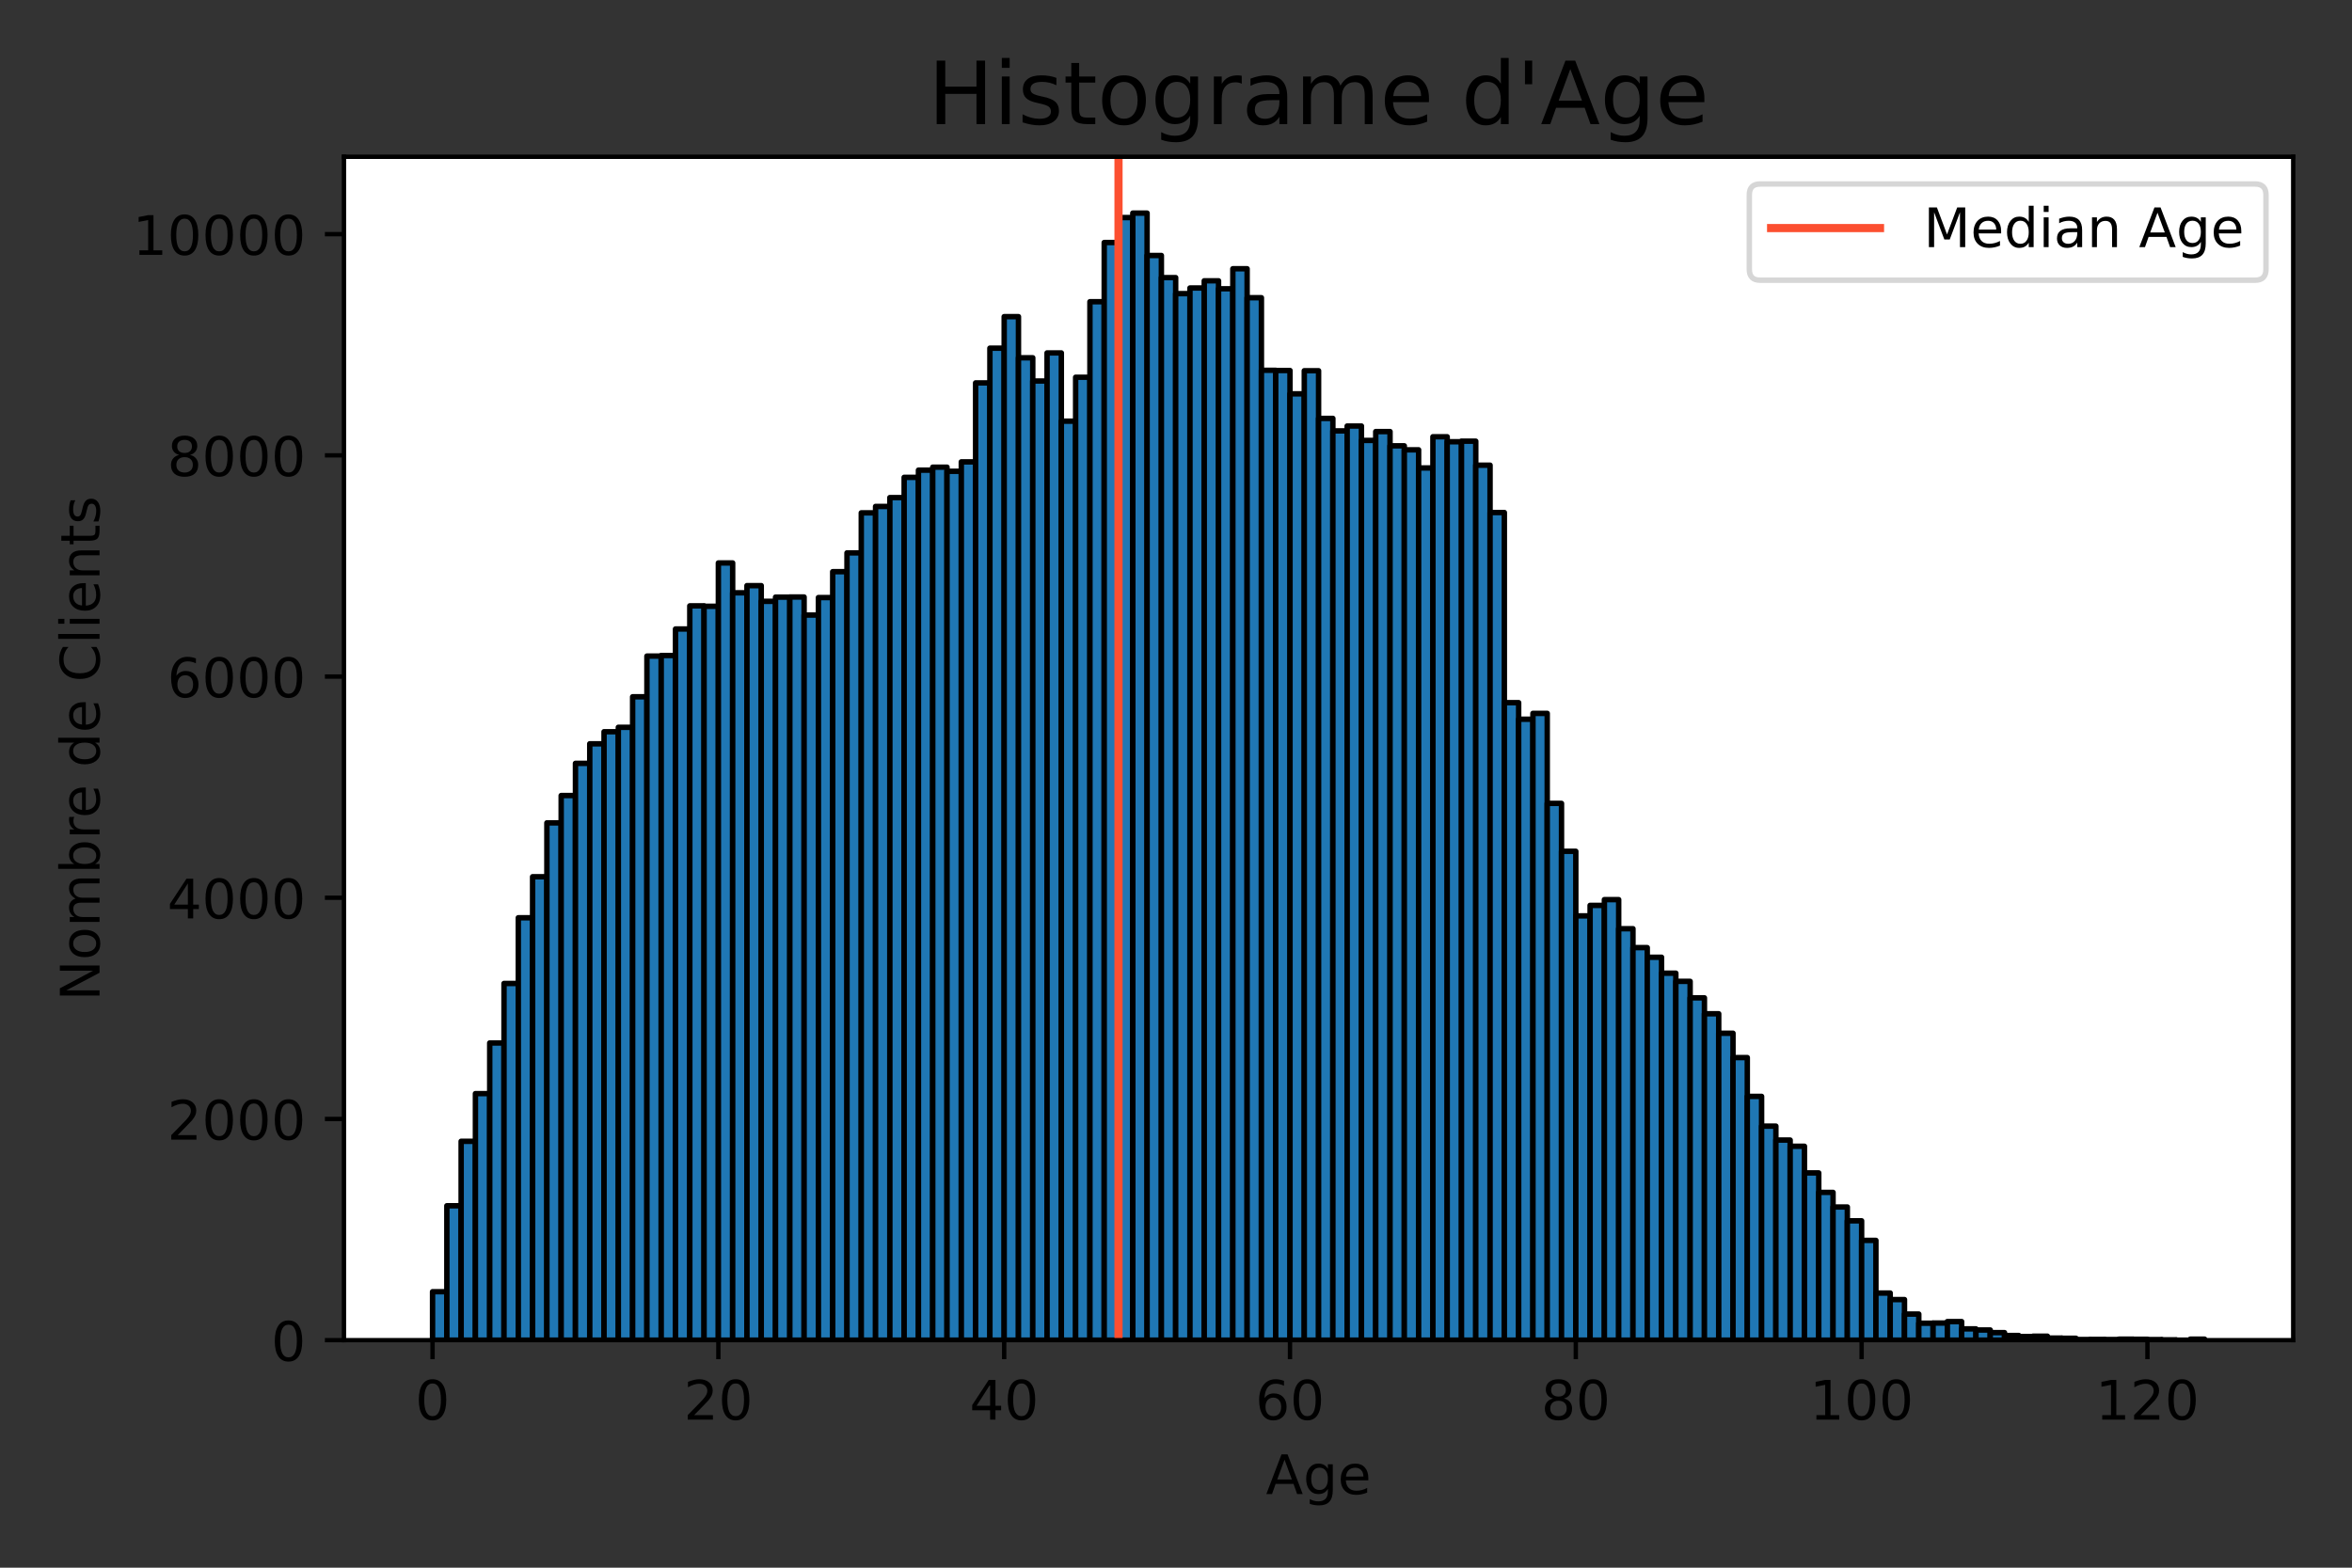 <?xml version="1.0" encoding="utf-8" standalone="no"?>
<!DOCTYPE svg PUBLIC "-//W3C//DTD SVG 1.1//EN"
  "http://www.w3.org/Graphics/SVG/1.1/DTD/svg11.dtd">
<!-- Created with matplotlib (https://matplotlib.org/) -->
<svg height="288pt" version="1.1" viewBox="0 0 432 288" width="432pt" xmlns="http://www.w3.org/2000/svg" xmlns:xlink="http://www.w3.org/1999/xlink">
 <rect x="0" y="0" width="432" height="288" fill="#333333" stroke="none"/>
 <defs>
  <style type="text/css">*{stroke-linecap:butt;stroke-linejoin:round;}</style>
 </defs>
 <g id="figure_1">
  <g id="patch_1">
   <path d="M 0 288 
L 432 288 
L 432 0 
L 0 0 
z
" style="fill:none;"/>
  </g>
  <g id="axes_1">
   <g id="patch_2">
    <path d="M 63.175 246.2 
L 421.2 246.2 
L 421.2 28.8 
L 63.175 28.8 
z
" style="fill:#ffffff;"/>
   </g>
   <g id="patch_3">
    <path clip-path="url(#p5d75115b11)" d="M 79.449 246.2 
L 82.074 246.2 
L 82.074 237.3 
L 79.449 237.3 
z
" style="fill:#1f77b4;stroke:#000000;stroke-linejoin:miter;"/>
   </g>
   <g id="patch_4">
    <path clip-path="url(#p5d75115b11)" d="M 82.074 246.2 
L 84.698 246.2 
L 84.698 221.513 
L 82.074 221.513 
z
" style="fill:#1f77b4;stroke:#000000;stroke-linejoin:miter;"/>
   </g>
   <g id="patch_5">
    <path clip-path="url(#p5d75115b11)" d="M 84.698 246.2 
L 87.323 246.2 
L 87.323 209.667 
L 84.698 209.667 
z
" style="fill:#1f77b4;stroke:#000000;stroke-linejoin:miter;"/>
   </g>
   <g id="patch_6">
    <path clip-path="url(#p5d75115b11)" d="M 87.323 246.2 
L 89.948 246.2 
L 89.948 200.91 
L 87.323 200.91 
z
" style="fill:#1f77b4;stroke:#000000;stroke-linejoin:miter;"/>
   </g>
   <g id="patch_7">
    <path clip-path="url(#p5d75115b11)" d="M 89.948 246.2 
L 92.573 246.2 
L 92.573 191.604 
L 89.948 191.604 
z
" style="fill:#1f77b4;stroke:#000000;stroke-linejoin:miter;"/>
   </g>
   <g id="patch_8">
    <path clip-path="url(#p5d75115b11)" d="M 92.573 246.2 
L 95.198 246.2 
L 95.198 180.672 
L 92.573 180.672 
z
" style="fill:#1f77b4;stroke:#000000;stroke-linejoin:miter;"/>
   </g>
   <g id="patch_9">
    <path clip-path="url(#p5d75115b11)" d="M 95.198 246.2 
L 97.823 246.2 
L 97.823 168.603 
L 95.198 168.603 
z
" style="fill:#1f77b4;stroke:#000000;stroke-linejoin:miter;"/>
   </g>
   <g id="patch_10">
    <path clip-path="url(#p5d75115b11)" d="M 97.823 246.2 
L 100.447 246.2 
L 100.447 161.065 
L 97.823 161.065 
z
" style="fill:#1f77b4;stroke:#000000;stroke-linejoin:miter;"/>
   </g>
   <g id="patch_11">
    <path clip-path="url(#p5d75115b11)" d="M 100.447 246.2 
L 103.072 246.2 
L 103.072 151.169 
L 100.447 151.169 
z
" style="fill:#1f77b4;stroke:#000000;stroke-linejoin:miter;"/>
   </g>
   <g id="patch_12">
    <path clip-path="url(#p5d75115b11)" d="M 103.072 246.2 
L 105.697 246.2 
L 105.697 146.151 
L 103.072 146.151 
z
" style="fill:#1f77b4;stroke:#000000;stroke-linejoin:miter;"/>
   </g>
   <g id="patch_13">
    <path clip-path="url(#p5d75115b11)" d="M 105.697 246.2 
L 108.322 246.2 
L 108.322 140.238 
L 105.697 140.238 
z
" style="fill:#1f77b4;stroke:#000000;stroke-linejoin:miter;"/>
   </g>
   <g id="patch_14">
    <path clip-path="url(#p5d75115b11)" d="M 108.322 246.2 
L 110.947 246.2 
L 110.947 136.642 
L 108.322 136.642 
z
" style="fill:#1f77b4;stroke:#000000;stroke-linejoin:miter;"/>
   </g>
   <g id="patch_15">
    <path clip-path="url(#p5d75115b11)" d="M 110.947 246.2 
L 113.571 246.2 
L 113.571 134.427 
L 110.947 134.427 
z
" style="fill:#1f77b4;stroke:#000000;stroke-linejoin:miter;"/>
   </g>
   <g id="patch_16">
    <path clip-path="url(#p5d75115b11)" d="M 113.571 246.2 
L 116.196 246.2 
L 116.196 133.614 
L 113.571 133.614 
z
" style="fill:#1f77b4;stroke:#000000;stroke-linejoin:miter;"/>
   </g>
   <g id="patch_17">
    <path clip-path="url(#p5d75115b11)" d="M 116.196 246.2 
L 118.821 246.2 
L 118.821 128.006 
L 116.196 128.006 
z
" style="fill:#1f77b4;stroke:#000000;stroke-linejoin:miter;"/>
   </g>
   <g id="patch_18">
    <path clip-path="url(#p5d75115b11)" d="M 118.821 246.2 
L 121.446 246.2 
L 121.446 120.529 
L 118.821 120.529 
z
" style="fill:#1f77b4;stroke:#000000;stroke-linejoin:miter;"/>
   </g>
   <g id="patch_19">
    <path clip-path="url(#p5d75115b11)" d="M 121.446 246.2 
L 124.071 246.2 
L 124.071 120.427 
L 121.446 120.427 
z
" style="fill:#1f77b4;stroke:#000000;stroke-linejoin:miter;"/>
   </g>
   <g id="patch_20">
    <path clip-path="url(#p5d75115b11)" d="M 124.071 246.2 
L 126.696 246.2 
L 126.696 115.551 
L 124.071 115.551 
z
" style="fill:#1f77b4;stroke:#000000;stroke-linejoin:miter;"/>
   </g>
   <g id="patch_21">
    <path clip-path="url(#p5d75115b11)" d="M 126.696 246.2 
L 129.32 246.2 
L 129.32 111.304 
L 126.696 111.304 
z
" style="fill:#1f77b4;stroke:#000000;stroke-linejoin:miter;"/>
   </g>
   <g id="patch_22">
    <path clip-path="url(#p5d75115b11)" d="M 129.32 246.2 
L 131.945 246.2 
L 131.945 111.385 
L 129.32 111.385 
z
" style="fill:#1f77b4;stroke:#000000;stroke-linejoin:miter;"/>
   </g>
   <g id="patch_23">
    <path clip-path="url(#p5d75115b11)" d="M 131.945 246.2 
L 134.57 246.2 
L 134.57 103.42 
L 131.945 103.42 
z
" style="fill:#1f77b4;stroke:#000000;stroke-linejoin:miter;"/>
   </g>
   <g id="patch_24">
    <path clip-path="url(#p5d75115b11)" d="M 134.57 246.2 
L 137.195 246.2 
L 137.195 108.906 
L 134.57 108.906 
z
" style="fill:#1f77b4;stroke:#000000;stroke-linejoin:miter;"/>
   </g>
   <g id="patch_25">
    <path clip-path="url(#p5d75115b11)" d="M 137.195 246.2 
L 139.82 246.2 
L 139.82 107.586 
L 137.195 107.586 
z
" style="fill:#1f77b4;stroke:#000000;stroke-linejoin:miter;"/>
   </g>
   <g id="patch_26">
    <path clip-path="url(#p5d75115b11)" d="M 139.82 246.2 
L 142.444 246.2 
L 142.444 110.471 
L 139.82 110.471 
z
" style="fill:#1f77b4;stroke:#000000;stroke-linejoin:miter;"/>
   </g>
   <g id="patch_27">
    <path clip-path="url(#p5d75115b11)" d="M 142.444 246.2 
L 145.069 246.2 
L 145.069 109.699 
L 142.444 109.699 
z
" style="fill:#1f77b4;stroke:#000000;stroke-linejoin:miter;"/>
   </g>
   <g id="patch_28">
    <path clip-path="url(#p5d75115b11)" d="M 145.069 246.2 
L 147.694 246.2 
L 147.694 109.679 
L 145.069 109.679 
z
" style="fill:#1f77b4;stroke:#000000;stroke-linejoin:miter;"/>
   </g>
   <g id="patch_29">
    <path clip-path="url(#p5d75115b11)" d="M 147.694 246.2 
L 150.319 246.2 
L 150.319 112.991 
L 147.694 112.991 
z
" style="fill:#1f77b4;stroke:#000000;stroke-linejoin:miter;"/>
   </g>
   <g id="patch_30">
    <path clip-path="url(#p5d75115b11)" d="M 150.319 246.2 
L 152.944 246.2 
L 152.944 109.78 
L 150.319 109.78 
z
" style="fill:#1f77b4;stroke:#000000;stroke-linejoin:miter;"/>
   </g>
   <g id="patch_31">
    <path clip-path="url(#p5d75115b11)" d="M 152.944 246.2 
L 155.569 246.2 
L 155.569 105.026 
L 152.944 105.026 
z
" style="fill:#1f77b4;stroke:#000000;stroke-linejoin:miter;"/>
   </g>
   <g id="patch_32">
    <path clip-path="url(#p5d75115b11)" d="M 155.569 246.2 
L 158.193 246.2 
L 158.193 101.571 
L 155.569 101.571 
z
" style="fill:#1f77b4;stroke:#000000;stroke-linejoin:miter;"/>
   </g>
   <g id="patch_33">
    <path clip-path="url(#p5d75115b11)" d="M 158.193 246.2 
L 160.818 246.2 
L 160.818 94.216 
L 158.193 94.216 
z
" style="fill:#1f77b4;stroke:#000000;stroke-linejoin:miter;"/>
   </g>
   <g id="patch_34">
    <path clip-path="url(#p5d75115b11)" d="M 160.818 246.2 
L 163.443 246.2 
L 163.443 93.038 
L 160.818 93.038 
z
" style="fill:#1f77b4;stroke:#000000;stroke-linejoin:miter;"/>
   </g>
   <g id="patch_35">
    <path clip-path="url(#p5d75115b11)" d="M 163.443 246.2 
L 166.068 246.2 
L 166.068 91.412 
L 163.443 91.412 
z
" style="fill:#1f77b4;stroke:#000000;stroke-linejoin:miter;"/>
   </g>
   <g id="patch_36">
    <path clip-path="url(#p5d75115b11)" d="M 166.068 246.2 
L 168.693 246.2 
L 168.693 87.694 
L 166.068 87.694 
z
" style="fill:#1f77b4;stroke:#000000;stroke-linejoin:miter;"/>
   </g>
   <g id="patch_37">
    <path clip-path="url(#p5d75115b11)" d="M 168.693 246.2 
L 171.317 246.2 
L 171.317 86.373 
L 168.693 86.373 
z
" style="fill:#1f77b4;stroke:#000000;stroke-linejoin:miter;"/>
   </g>
   <g id="patch_38">
    <path clip-path="url(#p5d75115b11)" d="M 171.317 246.2 
L 173.942 246.2 
L 173.942 85.824 
L 171.317 85.824 
z
" style="fill:#1f77b4;stroke:#000000;stroke-linejoin:miter;"/>
   </g>
   <g id="patch_39">
    <path clip-path="url(#p5d75115b11)" d="M 173.942 246.2 
L 176.567 246.2 
L 176.567 86.576 
L 173.942 86.576 
z
" style="fill:#1f77b4;stroke:#000000;stroke-linejoin:miter;"/>
   </g>
   <g id="patch_40">
    <path clip-path="url(#p5d75115b11)" d="M 176.567 246.2 
L 179.192 246.2 
L 179.192 84.849 
L 176.567 84.849 
z
" style="fill:#1f77b4;stroke:#000000;stroke-linejoin:miter;"/>
   </g>
   <g id="patch_41">
    <path clip-path="url(#p5d75115b11)" d="M 179.192 246.2 
L 181.817 246.2 
L 181.817 70.342 
L 179.192 70.342 
z
" style="fill:#1f77b4;stroke:#000000;stroke-linejoin:miter;"/>
   </g>
   <g id="patch_42">
    <path clip-path="url(#p5d75115b11)" d="M 181.817 246.2 
L 184.442 246.2 
L 184.442 63.962 
L 181.817 63.962 
z
" style="fill:#1f77b4;stroke:#000000;stroke-linejoin:miter;"/>
   </g>
   <g id="patch_43">
    <path clip-path="url(#p5d75115b11)" d="M 184.442 246.2 
L 187.066 246.2 
L 187.066 58.171 
L 184.442 58.171 
z
" style="fill:#1f77b4;stroke:#000000;stroke-linejoin:miter;"/>
   </g>
   <g id="patch_44">
    <path clip-path="url(#p5d75115b11)" d="M 187.066 246.2 
L 189.691 246.2 
L 189.691 65.729 
L 187.066 65.729 
z
" style="fill:#1f77b4;stroke:#000000;stroke-linejoin:miter;"/>
   </g>
   <g id="patch_45">
    <path clip-path="url(#p5d75115b11)" d="M 189.691 246.2 
L 192.316 246.2 
L 192.316 69.996 
L 189.691 69.996 
z
" style="fill:#1f77b4;stroke:#000000;stroke-linejoin:miter;"/>
   </g>
   <g id="patch_46">
    <path clip-path="url(#p5d75115b11)" d="M 192.316 246.2 
L 194.941 246.2 
L 194.941 64.835 
L 192.316 64.835 
z
" style="fill:#1f77b4;stroke:#000000;stroke-linejoin:miter;"/>
   </g>
   <g id="patch_47">
    <path clip-path="url(#p5d75115b11)" d="M 194.941 246.2 
L 197.566 246.2 
L 197.566 77.372 
L 194.941 77.372 
z
" style="fill:#1f77b4;stroke:#000000;stroke-linejoin:miter;"/>
   </g>
   <g id="patch_48">
    <path clip-path="url(#p5d75115b11)" d="M 197.566 246.2 
L 200.19 246.2 
L 200.19 69.305 
L 197.566 69.305 
z
" style="fill:#1f77b4;stroke:#000000;stroke-linejoin:miter;"/>
   </g>
   <g id="patch_49">
    <path clip-path="url(#p5d75115b11)" d="M 200.19 246.2 
L 202.815 246.2 
L 202.815 55.428 
L 200.19 55.428 
z
" style="fill:#1f77b4;stroke:#000000;stroke-linejoin:miter;"/>
   </g>
   <g id="patch_50">
    <path clip-path="url(#p5d75115b11)" d="M 202.815 246.2 
L 205.44 246.2 
L 205.44 44.557 
L 202.815 44.557 
z
" style="fill:#1f77b4;stroke:#000000;stroke-linejoin:miter;"/>
   </g>
   <g id="patch_51">
    <path clip-path="url(#p5d75115b11)" d="M 205.44 246.2 
L 208.065 246.2 
L 208.065 39.965 
L 205.44 39.965 
z
" style="fill:#1f77b4;stroke:#000000;stroke-linejoin:miter;"/>
   </g>
   <g id="patch_52">
    <path clip-path="url(#p5d75115b11)" d="M 208.065 246.2 
L 210.69 246.2 
L 210.69 39.152 
L 208.065 39.152 
z
" style="fill:#1f77b4;stroke:#000000;stroke-linejoin:miter;"/>
   </g>
   <g id="patch_53">
    <path clip-path="url(#p5d75115b11)" d="M 210.69 246.2 
L 213.315 246.2 
L 213.315 46.934 
L 210.69 46.934 
z
" style="fill:#1f77b4;stroke:#000000;stroke-linejoin:miter;"/>
   </g>
   <g id="patch_54">
    <path clip-path="url(#p5d75115b11)" d="M 213.315 246.2 
L 215.939 246.2 
L 215.939 50.998 
L 213.315 50.998 
z
" style="fill:#1f77b4;stroke:#000000;stroke-linejoin:miter;"/>
   </g>
   <g id="patch_55">
    <path clip-path="url(#p5d75115b11)" d="M 215.939 246.2 
L 218.564 246.2 
L 218.564 53.944 
L 215.939 53.944 
z
" style="fill:#1f77b4;stroke:#000000;stroke-linejoin:miter;"/>
   </g>
   <g id="patch_56">
    <path clip-path="url(#p5d75115b11)" d="M 218.564 246.2 
L 221.189 246.2 
L 221.189 52.908 
L 218.564 52.908 
z
" style="fill:#1f77b4;stroke:#000000;stroke-linejoin:miter;"/>
   </g>
   <g id="patch_57">
    <path clip-path="url(#p5d75115b11)" d="M 221.189 246.2 
L 223.814 246.2 
L 223.814 51.587 
L 221.189 51.587 
z
" style="fill:#1f77b4;stroke:#000000;stroke-linejoin:miter;"/>
   </g>
   <g id="patch_58">
    <path clip-path="url(#p5d75115b11)" d="M 223.814 246.2 
L 226.439 246.2 
L 226.439 53.05 
L 223.814 53.05 
z
" style="fill:#1f77b4;stroke:#000000;stroke-linejoin:miter;"/>
   </g>
   <g id="patch_59">
    <path clip-path="url(#p5d75115b11)" d="M 226.439 246.2 
L 229.063 246.2 
L 229.063 49.373 
L 226.439 49.373 
z
" style="fill:#1f77b4;stroke:#000000;stroke-linejoin:miter;"/>
   </g>
   <g id="patch_60">
    <path clip-path="url(#p5d75115b11)" d="M 229.063 246.2 
L 231.688 246.2 
L 231.688 54.696 
L 229.063 54.696 
z
" style="fill:#1f77b4;stroke:#000000;stroke-linejoin:miter;"/>
   </g>
   <g id="patch_61">
    <path clip-path="url(#p5d75115b11)" d="M 231.688 246.2 
L 234.313 246.2 
L 234.313 68.025 
L 231.688 68.025 
z
" style="fill:#1f77b4;stroke:#000000;stroke-linejoin:miter;"/>
   </g>
   <g id="patch_62">
    <path clip-path="url(#p5d75115b11)" d="M 234.313 246.2 
L 236.938 246.2 
L 236.938 68.066 
L 234.313 68.066 
z
" style="fill:#1f77b4;stroke:#000000;stroke-linejoin:miter;"/>
   </g>
   <g id="patch_63">
    <path clip-path="url(#p5d75115b11)" d="M 236.938 246.2 
L 239.563 246.2 
L 239.563 72.353 
L 236.938 72.353 
z
" style="fill:#1f77b4;stroke:#000000;stroke-linejoin:miter;"/>
   </g>
   <g id="patch_64">
    <path clip-path="url(#p5d75115b11)" d="M 239.563 246.2 
L 242.188 246.2 
L 242.188 68.107 
L 239.563 68.107 
z
" style="fill:#1f77b4;stroke:#000000;stroke-linejoin:miter;"/>
   </g>
   <g id="patch_65">
    <path clip-path="url(#p5d75115b11)" d="M 242.188 246.2 
L 244.812 246.2 
L 244.812 76.864 
L 242.188 76.864 
z
" style="fill:#1f77b4;stroke:#000000;stroke-linejoin:miter;"/>
   </g>
   <g id="patch_66">
    <path clip-path="url(#p5d75115b11)" d="M 244.812 246.2 
L 247.437 246.2 
L 247.437 79.16 
L 244.812 79.16 
z
" style="fill:#1f77b4;stroke:#000000;stroke-linejoin:miter;"/>
   </g>
   <g id="patch_67">
    <path clip-path="url(#p5d75115b11)" d="M 247.437 246.2 
L 250.062 246.2 
L 250.062 78.266 
L 247.437 78.266 
z
" style="fill:#1f77b4;stroke:#000000;stroke-linejoin:miter;"/>
   </g>
   <g id="patch_68">
    <path clip-path="url(#p5d75115b11)" d="M 250.062 246.2 
L 252.687 246.2 
L 252.687 80.907 
L 250.062 80.907 
z
" style="fill:#1f77b4;stroke:#000000;stroke-linejoin:miter;"/>
   </g>
   <g id="patch_69">
    <path clip-path="url(#p5d75115b11)" d="M 252.687 246.2 
L 255.312 246.2 
L 255.312 79.282 
L 252.687 79.282 
z
" style="fill:#1f77b4;stroke:#000000;stroke-linejoin:miter;"/>
   </g>
   <g id="patch_70">
    <path clip-path="url(#p5d75115b11)" d="M 255.312 246.2 
L 257.936 246.2 
L 257.936 81.903 
L 255.312 81.903 
z
" style="fill:#1f77b4;stroke:#000000;stroke-linejoin:miter;"/>
   </g>
   <g id="patch_71">
    <path clip-path="url(#p5d75115b11)" d="M 257.936 246.2 
L 260.561 246.2 
L 260.561 82.634 
L 257.936 82.634 
z
" style="fill:#1f77b4;stroke:#000000;stroke-linejoin:miter;"/>
   </g>
   <g id="patch_72">
    <path clip-path="url(#p5d75115b11)" d="M 260.561 246.2 
L 263.186 246.2 
L 263.186 85.967 
L 260.561 85.967 
z
" style="fill:#1f77b4;stroke:#000000;stroke-linejoin:miter;"/>
   </g>
   <g id="patch_73">
    <path clip-path="url(#p5d75115b11)" d="M 263.186 246.2 
L 265.811 246.2 
L 265.811 80.237 
L 263.186 80.237 
z
" style="fill:#1f77b4;stroke:#000000;stroke-linejoin:miter;"/>
   </g>
   <g id="patch_74">
    <path clip-path="url(#p5d75115b11)" d="M 265.811 246.2 
L 268.436 246.2 
L 268.436 81.151 
L 265.811 81.151 
z
" style="fill:#1f77b4;stroke:#000000;stroke-linejoin:miter;"/>
   </g>
   <g id="patch_75">
    <path clip-path="url(#p5d75115b11)" d="M 268.436 246.2 
L 271.06 246.2 
L 271.06 81.05 
L 268.436 81.05 
z
" style="fill:#1f77b4;stroke:#000000;stroke-linejoin:miter;"/>
   </g>
   <g id="patch_76">
    <path clip-path="url(#p5d75115b11)" d="M 271.06 246.2 
L 273.685 246.2 
L 273.685 85.459 
L 271.06 85.459 
z
" style="fill:#1f77b4;stroke:#000000;stroke-linejoin:miter;"/>
   </g>
   <g id="patch_77">
    <path clip-path="url(#p5d75115b11)" d="M 273.685 246.2 
L 276.31 246.2 
L 276.31 94.155 
L 273.685 94.155 
z
" style="fill:#1f77b4;stroke:#000000;stroke-linejoin:miter;"/>
   </g>
   <g id="patch_78">
    <path clip-path="url(#p5d75115b11)" d="M 276.31 246.2 
L 278.935 246.2 
L 278.935 129.083 
L 276.31 129.083 
z
" style="fill:#1f77b4;stroke:#000000;stroke-linejoin:miter;"/>
   </g>
   <g id="patch_79">
    <path clip-path="url(#p5d75115b11)" d="M 278.935 246.2 
L 281.56 246.2 
L 281.56 132.131 
L 278.935 132.131 
z
" style="fill:#1f77b4;stroke:#000000;stroke-linejoin:miter;"/>
   </g>
   <g id="patch_80">
    <path clip-path="url(#p5d75115b11)" d="M 281.56 246.2 
L 284.185 246.2 
L 284.185 131.054 
L 281.56 131.054 
z
" style="fill:#1f77b4;stroke:#000000;stroke-linejoin:miter;"/>
   </g>
   <g id="patch_81">
    <path clip-path="url(#p5d75115b11)" d="M 284.185 246.2 
L 286.809 246.2 
L 286.809 147.593 
L 284.185 147.593 
z
" style="fill:#1f77b4;stroke:#000000;stroke-linejoin:miter;"/>
   </g>
   <g id="patch_82">
    <path clip-path="url(#p5d75115b11)" d="M 286.809 246.2 
L 289.434 246.2 
L 289.434 156.391 
L 286.809 156.391 
z
" style="fill:#1f77b4;stroke:#000000;stroke-linejoin:miter;"/>
   </g>
   <g id="patch_83">
    <path clip-path="url(#p5d75115b11)" d="M 289.434 246.2 
L 292.059 246.2 
L 292.059 168.257 
L 289.434 168.257 
z
" style="fill:#1f77b4;stroke:#000000;stroke-linejoin:miter;"/>
   </g>
   <g id="patch_84">
    <path clip-path="url(#p5d75115b11)" d="M 292.059 246.2 
L 294.684 246.2 
L 294.684 166.327 
L 292.059 166.327 
z
" style="fill:#1f77b4;stroke:#000000;stroke-linejoin:miter;"/>
   </g>
   <g id="patch_85">
    <path clip-path="url(#p5d75115b11)" d="M 294.684 246.2 
L 297.309 246.2 
L 297.309 165.271 
L 294.684 165.271 
z
" style="fill:#1f77b4;stroke:#000000;stroke-linejoin:miter;"/>
   </g>
   <g id="patch_86">
    <path clip-path="url(#p5d75115b11)" d="M 297.309 246.2 
L 299.933 246.2 
L 299.933 170.614 
L 297.309 170.614 
z
" style="fill:#1f77b4;stroke:#000000;stroke-linejoin:miter;"/>
   </g>
   <g id="patch_87">
    <path clip-path="url(#p5d75115b11)" d="M 299.933 246.2 
L 302.558 246.2 
L 302.558 174.089 
L 299.933 174.089 
z
" style="fill:#1f77b4;stroke:#000000;stroke-linejoin:miter;"/>
   </g>
   <g id="patch_88">
    <path clip-path="url(#p5d75115b11)" d="M 302.558 246.2 
L 305.183 246.2 
L 305.183 175.857 
L 302.558 175.857 
z
" style="fill:#1f77b4;stroke:#000000;stroke-linejoin:miter;"/>
   </g>
   <g id="patch_89">
    <path clip-path="url(#p5d75115b11)" d="M 305.183 246.2 
L 307.808 246.2 
L 307.808 178.783 
L 305.183 178.783 
z
" style="fill:#1f77b4;stroke:#000000;stroke-linejoin:miter;"/>
   </g>
   <g id="patch_90">
    <path clip-path="url(#p5d75115b11)" d="M 307.808 246.2 
L 310.433 246.2 
L 310.433 180.286 
L 307.808 180.286 
z
" style="fill:#1f77b4;stroke:#000000;stroke-linejoin:miter;"/>
   </g>
   <g id="patch_91">
    <path clip-path="url(#p5d75115b11)" d="M 310.433 246.2 
L 313.058 246.2 
L 313.058 183.314 
L 310.433 183.314 
z
" style="fill:#1f77b4;stroke:#000000;stroke-linejoin:miter;"/>
   </g>
   <g id="patch_92">
    <path clip-path="url(#p5d75115b11)" d="M 313.058 246.2 
L 315.682 246.2 
L 315.682 186.239 
L 313.058 186.239 
z
" style="fill:#1f77b4;stroke:#000000;stroke-linejoin:miter;"/>
   </g>
   <g id="patch_93">
    <path clip-path="url(#p5d75115b11)" d="M 315.682 246.2 
L 318.307 246.2 
L 318.307 189.816 
L 315.682 189.816 
z
" style="fill:#1f77b4;stroke:#000000;stroke-linejoin:miter;"/>
   </g>
   <g id="patch_94">
    <path clip-path="url(#p5d75115b11)" d="M 318.307 246.2 
L 320.932 246.2 
L 320.932 194.286 
L 318.307 194.286 
z
" style="fill:#1f77b4;stroke:#000000;stroke-linejoin:miter;"/>
   </g>
   <g id="patch_95">
    <path clip-path="url(#p5d75115b11)" d="M 320.932 246.2 
L 323.557 246.2 
L 323.557 201.418 
L 320.932 201.418 
z
" style="fill:#1f77b4;stroke:#000000;stroke-linejoin:miter;"/>
   </g>
   <g id="patch_96">
    <path clip-path="url(#p5d75115b11)" d="M 323.557 246.2 
L 326.182 246.2 
L 326.182 206.883 
L 323.557 206.883 
z
" style="fill:#1f77b4;stroke:#000000;stroke-linejoin:miter;"/>
   </g>
   <g id="patch_97">
    <path clip-path="url(#p5d75115b11)" d="M 326.182 246.2 
L 328.806 246.2 
L 328.806 209.443 
L 326.182 209.443 
z
" style="fill:#1f77b4;stroke:#000000;stroke-linejoin:miter;"/>
   </g>
   <g id="patch_98">
    <path clip-path="url(#p5d75115b11)" d="M 328.806 246.2 
L 331.431 246.2 
L 331.431 210.581 
L 328.806 210.581 
z
" style="fill:#1f77b4;stroke:#000000;stroke-linejoin:miter;"/>
   </g>
   <g id="patch_99">
    <path clip-path="url(#p5d75115b11)" d="M 331.431 246.2 
L 334.056 246.2 
L 334.056 215.478 
L 331.431 215.478 
z
" style="fill:#1f77b4;stroke:#000000;stroke-linejoin:miter;"/>
   </g>
   <g id="patch_100">
    <path clip-path="url(#p5d75115b11)" d="M 334.056 246.2 
L 336.681 246.2 
L 336.681 219.054 
L 334.056 219.054 
z
" style="fill:#1f77b4;stroke:#000000;stroke-linejoin:miter;"/>
   </g>
   <g id="patch_101">
    <path clip-path="url(#p5d75115b11)" d="M 336.681 246.2 
L 339.306 246.2 
L 339.306 221.736 
L 336.681 221.736 
z
" style="fill:#1f77b4;stroke:#000000;stroke-linejoin:miter;"/>
   </g>
   <g id="patch_102">
    <path clip-path="url(#p5d75115b11)" d="M 339.306 246.2 
L 341.931 246.2 
L 341.931 224.276 
L 339.306 224.276 
z
" style="fill:#1f77b4;stroke:#000000;stroke-linejoin:miter;"/>
   </g>
   <g id="patch_103">
    <path clip-path="url(#p5d75115b11)" d="M 341.931 246.2 
L 344.555 246.2 
L 344.555 227.873 
L 341.931 227.873 
z
" style="fill:#1f77b4;stroke:#000000;stroke-linejoin:miter;"/>
   </g>
   <g id="patch_104">
    <path clip-path="url(#p5d75115b11)" d="M 344.555 246.2 
L 347.18 246.2 
L 347.18 237.544 
L 344.555 237.544 
z
" style="fill:#1f77b4;stroke:#000000;stroke-linejoin:miter;"/>
   </g>
   <g id="patch_105">
    <path clip-path="url(#p5d75115b11)" d="M 347.18 246.2 
L 349.805 246.2 
L 349.805 238.743 
L 347.18 238.743 
z
" style="fill:#1f77b4;stroke:#000000;stroke-linejoin:miter;"/>
   </g>
   <g id="patch_106">
    <path clip-path="url(#p5d75115b11)" d="M 349.805 246.2 
L 352.43 246.2 
L 352.43 241.405 
L 349.805 241.405 
z
" style="fill:#1f77b4;stroke:#000000;stroke-linejoin:miter;"/>
   </g>
   <g id="patch_107">
    <path clip-path="url(#p5d75115b11)" d="M 352.43 246.2 
L 355.055 246.2 
L 355.055 243.091 
L 352.43 243.091 
z
" style="fill:#1f77b4;stroke:#000000;stroke-linejoin:miter;"/>
   </g>
   <g id="patch_108">
    <path clip-path="url(#p5d75115b11)" d="M 355.055 246.2 
L 357.679 246.2 
L 357.679 243.051 
L 355.055 243.051 
z
" style="fill:#1f77b4;stroke:#000000;stroke-linejoin:miter;"/>
   </g>
   <g id="patch_109">
    <path clip-path="url(#p5d75115b11)" d="M 357.679 246.2 
L 360.304 246.2 
L 360.304 242.786 
L 357.679 242.786 
z
" style="fill:#1f77b4;stroke:#000000;stroke-linejoin:miter;"/>
   </g>
   <g id="patch_110">
    <path clip-path="url(#p5d75115b11)" d="M 360.304 246.2 
L 362.929 246.2 
L 362.929 244.127 
L 360.304 244.127 
z
" style="fill:#1f77b4;stroke:#000000;stroke-linejoin:miter;"/>
   </g>
   <g id="patch_111">
    <path clip-path="url(#p5d75115b11)" d="M 362.929 246.2 
L 365.554 246.2 
L 365.554 244.331 
L 362.929 244.331 
z
" style="fill:#1f77b4;stroke:#000000;stroke-linejoin:miter;"/>
   </g>
   <g id="patch_112">
    <path clip-path="url(#p5d75115b11)" d="M 365.554 246.2 
L 368.179 246.2 
L 368.179 244.818 
L 365.554 244.818 
z
" style="fill:#1f77b4;stroke:#000000;stroke-linejoin:miter;"/>
   </g>
   <g id="patch_113">
    <path clip-path="url(#p5d75115b11)" d="M 368.179 246.2 
L 370.804 246.2 
L 370.804 245.347 
L 368.179 245.347 
z
" style="fill:#1f77b4;stroke:#000000;stroke-linejoin:miter;"/>
   </g>
   <g id="patch_114">
    <path clip-path="url(#p5d75115b11)" d="M 370.804 246.2 
L 373.428 246.2 
L 373.428 245.529 
L 370.804 245.529 
z
" style="fill:#1f77b4;stroke:#000000;stroke-linejoin:miter;"/>
   </g>
   <g id="patch_115">
    <path clip-path="url(#p5d75115b11)" d="M 373.428 246.2 
L 376.053 246.2 
L 376.053 245.469 
L 373.428 245.469 
z
" style="fill:#1f77b4;stroke:#000000;stroke-linejoin:miter;"/>
   </g>
   <g id="patch_116">
    <path clip-path="url(#p5d75115b11)" d="M 376.053 246.2 
L 378.678 246.2 
L 378.678 245.814 
L 376.053 245.814 
z
" style="fill:#1f77b4;stroke:#000000;stroke-linejoin:miter;"/>
   </g>
   <g id="patch_117">
    <path clip-path="url(#p5d75115b11)" d="M 378.678 246.2 
L 381.303 246.2 
L 381.303 245.855 
L 378.678 245.855 
z
" style="fill:#1f77b4;stroke:#000000;stroke-linejoin:miter;"/>
   </g>
   <g id="patch_118">
    <path clip-path="url(#p5d75115b11)" d="M 381.303 246.2 
L 383.928 246.2 
L 383.928 246.078 
L 381.303 246.078 
z
" style="fill:#1f77b4;stroke:#000000;stroke-linejoin:miter;"/>
   </g>
   <g id="patch_119">
    <path clip-path="url(#p5d75115b11)" d="M 383.928 246.2 
L 386.552 246.2 
L 386.552 246.058 
L 383.928 246.058 
z
" style="fill:#1f77b4;stroke:#000000;stroke-linejoin:miter;"/>
   </g>
   <g id="patch_120">
    <path clip-path="url(#p5d75115b11)" d="M 386.552 246.2 
L 389.177 246.2 
L 389.177 246.078 
L 386.552 246.078 
z
" style="fill:#1f77b4;stroke:#000000;stroke-linejoin:miter;"/>
   </g>
   <g id="patch_121">
    <path clip-path="url(#p5d75115b11)" d="M 389.177 246.2 
L 391.802 246.2 
L 391.802 246.017 
L 389.177 246.017 
z
" style="fill:#1f77b4;stroke:#000000;stroke-linejoin:miter;"/>
   </g>
   <g id="patch_122">
    <path clip-path="url(#p5d75115b11)" d="M 391.802 246.2 
L 394.427 246.2 
L 394.427 246.037 
L 391.802 246.037 
z
" style="fill:#1f77b4;stroke:#000000;stroke-linejoin:miter;"/>
   </g>
   <g id="patch_123">
    <path clip-path="url(#p5d75115b11)" d="M 394.427 246.2 
L 397.052 246.2 
L 397.052 246.098 
L 394.427 246.098 
z
" style="fill:#1f77b4;stroke:#000000;stroke-linejoin:miter;"/>
   </g>
   <g id="patch_124">
    <path clip-path="url(#p5d75115b11)" d="M 397.052 246.2 
L 399.677 246.2 
L 399.677 246.139 
L 397.052 246.139 
z
" style="fill:#1f77b4;stroke:#000000;stroke-linejoin:miter;"/>
   </g>
   <g id="patch_125">
    <path clip-path="url(#p5d75115b11)" d="M 399.677 246.2 
L 402.301 246.2 
L 402.301 246.2 
L 399.677 246.2 
z
" style="fill:#1f77b4;stroke:#000000;stroke-linejoin:miter;"/>
   </g>
   <g id="patch_126">
    <path clip-path="url(#p5d75115b11)" d="M 402.301 246.2 
L 404.926 246.2 
L 404.926 246.017 
L 402.301 246.017 
z
" style="fill:#1f77b4;stroke:#000000;stroke-linejoin:miter;"/>
   </g>
   <g id="matplotlib.axis_1">
    <g id="xtick_1">
     <g id="line2d_1">
      <defs>
       <path d="M 0 0 
L 0 3.5 
" id="m1eedd08fa4" style="stroke:#000000;stroke-width:0.8;"/>
      </defs>
      <g>
       <use style="stroke:#000000;stroke-width:0.8;" x="79.449" xlink:href="#m1eedd08fa4" y="246.2"/>
      </g>
     </g>
     <g id="text_1">
      <!-- 0 -->
      <g transform="translate(76.268 260.798)scale(0.1 -0.1)">
       <defs>
        <path d="M 31.781 66.406 
Q 24.172 66.406 20.328 58.906 
Q 16.5 51.422 16.5 36.375 
Q 16.5 21.391 20.328 13.891 
Q 24.172 6.391 31.781 6.391 
Q 39.453 6.391 43.281 13.891 
Q 47.125 21.391 47.125 36.375 
Q 47.125 51.422 43.281 58.906 
Q 39.453 66.406 31.781 66.406 
z
M 31.781 74.219 
Q 44.047 74.219 50.516 64.516 
Q 56.984 54.828 56.984 36.375 
Q 56.984 17.969 50.516 8.266 
Q 44.047 -1.422 31.781 -1.422 
Q 19.531 -1.422 13.062 8.266 
Q 6.594 17.969 6.594 36.375 
Q 6.594 54.828 13.062 64.516 
Q 19.531 74.219 31.781 74.219 
z
" id="DejaVuSans-48"/>
       </defs>
       <use xlink:href="#DejaVuSans-48"/>
      </g>
     </g>
    </g>
    <g id="xtick_2">
     <g id="line2d_2">
      <g>
       <use style="stroke:#000000;stroke-width:0.8;" x="131.945" xlink:href="#m1eedd08fa4" y="246.2"/>
      </g>
     </g>
     <g id="text_2">
      <!-- 20 -->
      <g transform="translate(125.583 260.798)scale(0.1 -0.1)">
       <defs>
        <path d="M 19.188 8.297 
L 53.609 8.297 
L 53.609 0 
L 7.328 0 
L 7.328 8.297 
Q 12.938 14.109 22.625 23.891 
Q 32.328 33.688 34.812 36.531 
Q 39.547 41.844 41.422 45.531 
Q 43.312 49.219 43.312 52.781 
Q 43.312 58.594 39.234 62.25 
Q 35.156 65.922 28.609 65.922 
Q 23.969 65.922 18.812 64.312 
Q 13.672 62.703 7.812 59.422 
L 7.812 69.391 
Q 13.766 71.781 18.938 73 
Q 24.125 74.219 28.422 74.219 
Q 39.75 74.219 46.484 68.547 
Q 53.219 62.891 53.219 53.422 
Q 53.219 48.922 51.531 44.891 
Q 49.859 40.875 45.406 35.406 
Q 44.188 33.984 37.641 27.219 
Q 31.109 20.453 19.188 8.297 
z
" id="DejaVuSans-50"/>
       </defs>
       <use xlink:href="#DejaVuSans-50"/>
       <use x="63.623" xlink:href="#DejaVuSans-48"/>
      </g>
     </g>
    </g>
    <g id="xtick_3">
     <g id="line2d_3">
      <g>
       <use style="stroke:#000000;stroke-width:0.8;" x="184.442" xlink:href="#m1eedd08fa4" y="246.2"/>
      </g>
     </g>
     <g id="text_3">
      <!-- 40 -->
      <g transform="translate(178.079 260.798)scale(0.1 -0.1)">
       <defs>
        <path d="M 37.797 64.312 
L 12.891 25.391 
L 37.797 25.391 
z
M 35.203 72.906 
L 47.609 72.906 
L 47.609 25.391 
L 58.016 25.391 
L 58.016 17.188 
L 47.609 17.188 
L 47.609 0 
L 37.797 0 
L 37.797 17.188 
L 4.891 17.188 
L 4.891 26.703 
z
" id="DejaVuSans-52"/>
       </defs>
       <use xlink:href="#DejaVuSans-52"/>
       <use x="63.623" xlink:href="#DejaVuSans-48"/>
      </g>
     </g>
    </g>
    <g id="xtick_4">
     <g id="line2d_4">
      <g>
       <use style="stroke:#000000;stroke-width:0.8;" x="236.938" xlink:href="#m1eedd08fa4" y="246.2"/>
      </g>
     </g>
     <g id="text_4">
      <!-- 60 -->
      <g transform="translate(230.575 260.798)scale(0.1 -0.1)">
       <defs>
        <path d="M 33.016 40.375 
Q 26.375 40.375 22.484 35.828 
Q 18.609 31.297 18.609 23.391 
Q 18.609 15.531 22.484 10.953 
Q 26.375 6.391 33.016 6.391 
Q 39.656 6.391 43.531 10.953 
Q 47.406 15.531 47.406 23.391 
Q 47.406 31.297 43.531 35.828 
Q 39.656 40.375 33.016 40.375 
z
M 52.594 71.297 
L 52.594 62.312 
Q 48.875 64.062 45.094 64.984 
Q 41.312 65.922 37.594 65.922 
Q 27.828 65.922 22.672 59.328 
Q 17.531 52.734 16.797 39.406 
Q 19.672 43.656 24.016 45.922 
Q 28.375 48.188 33.594 48.188 
Q 44.578 48.188 50.953 41.516 
Q 57.328 34.859 57.328 23.391 
Q 57.328 12.156 50.688 5.359 
Q 44.047 -1.422 33.016 -1.422 
Q 20.359 -1.422 13.672 8.266 
Q 6.984 17.969 6.984 36.375 
Q 6.984 53.656 15.188 63.938 
Q 23.391 74.219 37.203 74.219 
Q 40.922 74.219 44.703 73.484 
Q 48.484 72.75 52.594 71.297 
z
" id="DejaVuSans-54"/>
       </defs>
       <use xlink:href="#DejaVuSans-54"/>
       <use x="63.623" xlink:href="#DejaVuSans-48"/>
      </g>
     </g>
    </g>
    <g id="xtick_5">
     <g id="line2d_5">
      <g>
       <use style="stroke:#000000;stroke-width:0.8;" x="289.434" xlink:href="#m1eedd08fa4" y="246.2"/>
      </g>
     </g>
     <g id="text_5">
      <!-- 80 -->
      <g transform="translate(283.072 260.798)scale(0.1 -0.1)">
       <defs>
        <path d="M 31.781 34.625 
Q 24.75 34.625 20.719 30.859 
Q 16.703 27.094 16.703 20.516 
Q 16.703 13.922 20.719 10.156 
Q 24.75 6.391 31.781 6.391 
Q 38.812 6.391 42.859 10.172 
Q 46.922 13.969 46.922 20.516 
Q 46.922 27.094 42.891 30.859 
Q 38.875 34.625 31.781 34.625 
z
M 21.922 38.812 
Q 15.578 40.375 12.031 44.719 
Q 8.5 49.078 8.5 55.328 
Q 8.5 64.062 14.719 69.141 
Q 20.953 74.219 31.781 74.219 
Q 42.672 74.219 48.875 69.141 
Q 55.078 64.062 55.078 55.328 
Q 55.078 49.078 51.531 44.719 
Q 48 40.375 41.703 38.812 
Q 48.828 37.156 52.797 32.312 
Q 56.781 27.484 56.781 20.516 
Q 56.781 9.906 50.312 4.234 
Q 43.844 -1.422 31.781 -1.422 
Q 19.734 -1.422 13.25 4.234 
Q 6.781 9.906 6.781 20.516 
Q 6.781 27.484 10.781 32.312 
Q 14.797 37.156 21.922 38.812 
z
M 18.312 54.391 
Q 18.312 48.734 21.844 45.562 
Q 25.391 42.391 31.781 42.391 
Q 38.141 42.391 41.719 45.562 
Q 45.312 48.734 45.312 54.391 
Q 45.312 60.062 41.719 63.234 
Q 38.141 66.406 31.781 66.406 
Q 25.391 66.406 21.844 63.234 
Q 18.312 60.062 18.312 54.391 
z
" id="DejaVuSans-56"/>
       </defs>
       <use xlink:href="#DejaVuSans-56"/>
       <use x="63.623" xlink:href="#DejaVuSans-48"/>
      </g>
     </g>
    </g>
    <g id="xtick_6">
     <g id="line2d_6">
      <g>
       <use style="stroke:#000000;stroke-width:0.8;" x="341.931" xlink:href="#m1eedd08fa4" y="246.2"/>
      </g>
     </g>
     <g id="text_6">
      <!-- 100 -->
      <g transform="translate(332.387 260.798)scale(0.1 -0.1)">
       <defs>
        <path d="M 12.406 8.297 
L 28.516 8.297 
L 28.516 63.922 
L 10.984 60.406 
L 10.984 69.391 
L 28.422 72.906 
L 38.281 72.906 
L 38.281 8.297 
L 54.391 8.297 
L 54.391 0 
L 12.406 0 
z
" id="DejaVuSans-49"/>
       </defs>
       <use xlink:href="#DejaVuSans-49"/>
       <use x="63.623" xlink:href="#DejaVuSans-48"/>
       <use x="127.246" xlink:href="#DejaVuSans-48"/>
      </g>
     </g>
    </g>
    <g id="xtick_7">
     <g id="line2d_7">
      <g>
       <use style="stroke:#000000;stroke-width:0.8;" x="394.427" xlink:href="#m1eedd08fa4" y="246.2"/>
      </g>
     </g>
     <g id="text_7">
      <!-- 120 -->
      <g transform="translate(384.883 260.798)scale(0.1 -0.1)">
       <use xlink:href="#DejaVuSans-49"/>
       <use x="63.623" xlink:href="#DejaVuSans-50"/>
       <use x="127.246" xlink:href="#DejaVuSans-48"/>
      </g>
     </g>
    </g>
    <g id="text_8">
     <!-- Age -->
     <g transform="translate(232.516 274.477)scale(0.1 -0.1)">
      <defs>
       <path d="M 34.188 63.188 
L 20.797 26.906 
L 47.609 26.906 
z
M 28.609 72.906 
L 39.797 72.906 
L 67.578 0 
L 57.328 0 
L 50.688 18.703 
L 17.828 18.703 
L 11.188 0 
L 0.781 0 
z
" id="DejaVuSans-65"/>
       <path d="M 45.406 27.984 
Q 45.406 37.75 41.375 43.109 
Q 37.359 48.484 30.078 48.484 
Q 22.859 48.484 18.828 43.109 
Q 14.797 37.75 14.797 27.984 
Q 14.797 18.266 18.828 12.891 
Q 22.859 7.516 30.078 7.516 
Q 37.359 7.516 41.375 12.891 
Q 45.406 18.266 45.406 27.984 
z
M 54.391 6.781 
Q 54.391 -7.172 48.188 -13.984 
Q 42 -20.797 29.203 -20.797 
Q 24.469 -20.797 20.266 -20.094 
Q 16.062 -19.391 12.109 -17.922 
L 12.109 -9.188 
Q 16.062 -11.328 19.922 -12.344 
Q 23.781 -13.375 27.781 -13.375 
Q 36.625 -13.375 41.016 -8.766 
Q 45.406 -4.156 45.406 5.172 
L 45.406 9.625 
Q 42.625 4.781 38.281 2.391 
Q 33.938 0 27.875 0 
Q 17.828 0 11.672 7.656 
Q 5.516 15.328 5.516 27.984 
Q 5.516 40.672 11.672 48.328 
Q 17.828 56 27.875 56 
Q 33.938 56 38.281 53.609 
Q 42.625 51.219 45.406 46.391 
L 45.406 54.688 
L 54.391 54.688 
z
" id="DejaVuSans-103"/>
       <path d="M 56.203 29.594 
L 56.203 25.203 
L 14.891 25.203 
Q 15.484 15.922 20.484 11.062 
Q 25.484 6.203 34.422 6.203 
Q 39.594 6.203 44.453 7.469 
Q 49.312 8.734 54.109 11.281 
L 54.109 2.781 
Q 49.266 0.734 44.188 -0.344 
Q 39.109 -1.422 33.891 -1.422 
Q 20.797 -1.422 13.156 6.188 
Q 5.516 13.812 5.516 26.812 
Q 5.516 40.234 12.766 48.109 
Q 20.016 56 32.328 56 
Q 43.359 56 49.781 48.891 
Q 56.203 41.797 56.203 29.594 
z
M 47.219 32.234 
Q 47.125 39.594 43.094 43.984 
Q 39.062 48.391 32.422 48.391 
Q 24.906 48.391 20.391 44.141 
Q 15.875 39.891 15.188 32.172 
z
" id="DejaVuSans-101"/>
      </defs>
      <use xlink:href="#DejaVuSans-65"/>
      <use x="68.408" xlink:href="#DejaVuSans-103"/>
      <use x="131.885" xlink:href="#DejaVuSans-101"/>
     </g>
    </g>
   </g>
   <g id="matplotlib.axis_2">
    <g id="ytick_1">
     <g id="line2d_8">
      <defs>
       <path d="M 0 0 
L -3.5 0 
" id="m1baded1b59" style="stroke:#000000;stroke-width:0.8;"/>
      </defs>
      <g>
       <use style="stroke:#000000;stroke-width:0.8;" x="63.175" xlink:href="#m1baded1b59" y="246.2"/>
      </g>
     </g>
     <g id="text_9">
      <!-- 0 -->
      <g transform="translate(49.812 249.999)scale(0.1 -0.1)">
       <use xlink:href="#DejaVuSans-48"/>
      </g>
     </g>
    </g>
    <g id="ytick_2">
     <g id="line2d_9">
      <g>
       <use style="stroke:#000000;stroke-width:0.8;" x="63.175" xlink:href="#m1baded1b59" y="205.563"/>
      </g>
     </g>
     <g id="text_10">
      <!-- 2000 -->
      <g transform="translate(30.725 209.362)scale(0.1 -0.1)">
       <use xlink:href="#DejaVuSans-50"/>
       <use x="63.623" xlink:href="#DejaVuSans-48"/>
       <use x="127.246" xlink:href="#DejaVuSans-48"/>
       <use x="190.869" xlink:href="#DejaVuSans-48"/>
      </g>
     </g>
    </g>
    <g id="ytick_3">
     <g id="line2d_10">
      <g>
       <use style="stroke:#000000;stroke-width:0.8;" x="63.175" xlink:href="#m1baded1b59" y="164.925"/>
      </g>
     </g>
     <g id="text_11">
      <!-- 4000 -->
      <g transform="translate(30.725 168.724)scale(0.1 -0.1)">
       <use xlink:href="#DejaVuSans-52"/>
       <use x="63.623" xlink:href="#DejaVuSans-48"/>
       <use x="127.246" xlink:href="#DejaVuSans-48"/>
       <use x="190.869" xlink:href="#DejaVuSans-48"/>
      </g>
     </g>
    </g>
    <g id="ytick_4">
     <g id="line2d_11">
      <g>
       <use style="stroke:#000000;stroke-width:0.8;" x="63.175" xlink:href="#m1baded1b59" y="124.288"/>
      </g>
     </g>
     <g id="text_12">
      <!-- 6000 -->
      <g transform="translate(30.725 128.087)scale(0.1 -0.1)">
       <use xlink:href="#DejaVuSans-54"/>
       <use x="63.623" xlink:href="#DejaVuSans-48"/>
       <use x="127.246" xlink:href="#DejaVuSans-48"/>
       <use x="190.869" xlink:href="#DejaVuSans-48"/>
      </g>
     </g>
    </g>
    <g id="ytick_5">
     <g id="line2d_12">
      <g>
       <use style="stroke:#000000;stroke-width:0.8;" x="63.175" xlink:href="#m1baded1b59" y="83.65"/>
      </g>
     </g>
     <g id="text_13">
      <!-- 8000 -->
      <g transform="translate(30.725 87.45)scale(0.1 -0.1)">
       <use xlink:href="#DejaVuSans-56"/>
       <use x="63.623" xlink:href="#DejaVuSans-48"/>
       <use x="127.246" xlink:href="#DejaVuSans-48"/>
       <use x="190.869" xlink:href="#DejaVuSans-48"/>
      </g>
     </g>
    </g>
    <g id="ytick_6">
     <g id="line2d_13">
      <g>
       <use style="stroke:#000000;stroke-width:0.8;" x="63.175" xlink:href="#m1baded1b59" y="43.013"/>
      </g>
     </g>
     <g id="text_14">
      <!-- 10000 -->
      <g transform="translate(24.363 46.812)scale(0.1 -0.1)">
       <use xlink:href="#DejaVuSans-49"/>
       <use x="63.623" xlink:href="#DejaVuSans-48"/>
       <use x="127.246" xlink:href="#DejaVuSans-48"/>
       <use x="190.869" xlink:href="#DejaVuSans-48"/>
       <use x="254.492" xlink:href="#DejaVuSans-48"/>
      </g>
     </g>
    </g>
    <g id="text_15">
     <!-- Nombre de Clients -->
     <g transform="translate(18.283 183.873)rotate(-90)scale(0.1 -0.1)">
      <defs>
       <path d="M 9.812 72.906 
L 23.094 72.906 
L 55.422 11.922 
L 55.422 72.906 
L 64.984 72.906 
L 64.984 0 
L 51.703 0 
L 19.391 60.984 
L 19.391 0 
L 9.812 0 
z
" id="DejaVuSans-78"/>
       <path d="M 30.609 48.391 
Q 23.391 48.391 19.188 42.75 
Q 14.984 37.109 14.984 27.297 
Q 14.984 17.484 19.156 11.844 
Q 23.344 6.203 30.609 6.203 
Q 37.797 6.203 41.984 11.859 
Q 46.188 17.531 46.188 27.297 
Q 46.188 37.016 41.984 42.703 
Q 37.797 48.391 30.609 48.391 
z
M 30.609 56 
Q 42.328 56 49.016 48.375 
Q 55.719 40.766 55.719 27.297 
Q 55.719 13.875 49.016 6.219 
Q 42.328 -1.422 30.609 -1.422 
Q 18.844 -1.422 12.172 6.219 
Q 5.516 13.875 5.516 27.297 
Q 5.516 40.766 12.172 48.375 
Q 18.844 56 30.609 56 
z
" id="DejaVuSans-111"/>
       <path d="M 52 44.188 
Q 55.375 50.25 60.062 53.125 
Q 64.75 56 71.094 56 
Q 79.641 56 84.281 50.016 
Q 88.922 44.047 88.922 33.016 
L 88.922 0 
L 79.891 0 
L 79.891 32.719 
Q 79.891 40.578 77.094 44.375 
Q 74.312 48.188 68.609 48.188 
Q 61.625 48.188 57.562 43.547 
Q 53.516 38.922 53.516 30.906 
L 53.516 0 
L 44.484 0 
L 44.484 32.719 
Q 44.484 40.625 41.703 44.406 
Q 38.922 48.188 33.109 48.188 
Q 26.219 48.188 22.156 43.531 
Q 18.109 38.875 18.109 30.906 
L 18.109 0 
L 9.078 0 
L 9.078 54.688 
L 18.109 54.688 
L 18.109 46.188 
Q 21.188 51.219 25.484 53.609 
Q 29.781 56 35.688 56 
Q 41.656 56 45.828 52.969 
Q 50 49.953 52 44.188 
z
" id="DejaVuSans-109"/>
       <path d="M 48.688 27.297 
Q 48.688 37.203 44.609 42.844 
Q 40.531 48.484 33.406 48.484 
Q 26.266 48.484 22.188 42.844 
Q 18.109 37.203 18.109 27.297 
Q 18.109 17.391 22.188 11.75 
Q 26.266 6.109 33.406 6.109 
Q 40.531 6.109 44.609 11.75 
Q 48.688 17.391 48.688 27.297 
z
M 18.109 46.391 
Q 20.953 51.266 25.266 53.625 
Q 29.594 56 35.594 56 
Q 45.562 56 51.781 48.094 
Q 58.016 40.188 58.016 27.297 
Q 58.016 14.406 51.781 6.484 
Q 45.562 -1.422 35.594 -1.422 
Q 29.594 -1.422 25.266 0.953 
Q 20.953 3.328 18.109 8.203 
L 18.109 0 
L 9.078 0 
L 9.078 75.984 
L 18.109 75.984 
z
" id="DejaVuSans-98"/>
       <path d="M 41.109 46.297 
Q 39.594 47.172 37.812 47.578 
Q 36.031 48 33.891 48 
Q 26.266 48 22.188 43.047 
Q 18.109 38.094 18.109 28.812 
L 18.109 0 
L 9.078 0 
L 9.078 54.688 
L 18.109 54.688 
L 18.109 46.188 
Q 20.953 51.172 25.484 53.578 
Q 30.031 56 36.531 56 
Q 37.453 56 38.578 55.875 
Q 39.703 55.766 41.062 55.516 
z
" id="DejaVuSans-114"/>
       <path id="DejaVuSans-32"/>
       <path d="M 45.406 46.391 
L 45.406 75.984 
L 54.391 75.984 
L 54.391 0 
L 45.406 0 
L 45.406 8.203 
Q 42.578 3.328 38.25 0.953 
Q 33.938 -1.422 27.875 -1.422 
Q 17.969 -1.422 11.734 6.484 
Q 5.516 14.406 5.516 27.297 
Q 5.516 40.188 11.734 48.094 
Q 17.969 56 27.875 56 
Q 33.938 56 38.25 53.625 
Q 42.578 51.266 45.406 46.391 
z
M 14.797 27.297 
Q 14.797 17.391 18.875 11.75 
Q 22.953 6.109 30.078 6.109 
Q 37.203 6.109 41.297 11.75 
Q 45.406 17.391 45.406 27.297 
Q 45.406 37.203 41.297 42.844 
Q 37.203 48.484 30.078 48.484 
Q 22.953 48.484 18.875 42.844 
Q 14.797 37.203 14.797 27.297 
z
" id="DejaVuSans-100"/>
       <path d="M 64.406 67.281 
L 64.406 56.891 
Q 59.422 61.531 53.781 63.812 
Q 48.141 66.109 41.797 66.109 
Q 29.297 66.109 22.656 58.469 
Q 16.016 50.828 16.016 36.375 
Q 16.016 21.969 22.656 14.328 
Q 29.297 6.688 41.797 6.688 
Q 48.141 6.688 53.781 8.984 
Q 59.422 11.281 64.406 15.922 
L 64.406 5.609 
Q 59.234 2.094 53.438 0.328 
Q 47.656 -1.422 41.219 -1.422 
Q 24.656 -1.422 15.125 8.703 
Q 5.609 18.844 5.609 36.375 
Q 5.609 53.953 15.125 64.078 
Q 24.656 74.219 41.219 74.219 
Q 47.75 74.219 53.531 72.484 
Q 59.328 70.75 64.406 67.281 
z
" id="DejaVuSans-67"/>
       <path d="M 9.422 75.984 
L 18.406 75.984 
L 18.406 0 
L 9.422 0 
z
" id="DejaVuSans-108"/>
       <path d="M 9.422 54.688 
L 18.406 54.688 
L 18.406 0 
L 9.422 0 
z
M 9.422 75.984 
L 18.406 75.984 
L 18.406 64.594 
L 9.422 64.594 
z
" id="DejaVuSans-105"/>
       <path d="M 54.891 33.016 
L 54.891 0 
L 45.906 0 
L 45.906 32.719 
Q 45.906 40.484 42.875 44.328 
Q 39.844 48.188 33.797 48.188 
Q 26.516 48.188 22.312 43.547 
Q 18.109 38.922 18.109 30.906 
L 18.109 0 
L 9.078 0 
L 9.078 54.688 
L 18.109 54.688 
L 18.109 46.188 
Q 21.344 51.125 25.703 53.562 
Q 30.078 56 35.797 56 
Q 45.219 56 50.047 50.172 
Q 54.891 44.344 54.891 33.016 
z
" id="DejaVuSans-110"/>
       <path d="M 18.312 70.219 
L 18.312 54.688 
L 36.812 54.688 
L 36.812 47.703 
L 18.312 47.703 
L 18.312 18.016 
Q 18.312 11.328 20.141 9.422 
Q 21.969 7.516 27.594 7.516 
L 36.812 7.516 
L 36.812 0 
L 27.594 0 
Q 17.188 0 13.234 3.875 
Q 9.281 7.766 9.281 18.016 
L 9.281 47.703 
L 2.688 47.703 
L 2.688 54.688 
L 9.281 54.688 
L 9.281 70.219 
z
" id="DejaVuSans-116"/>
       <path d="M 44.281 53.078 
L 44.281 44.578 
Q 40.484 46.531 36.375 47.5 
Q 32.281 48.484 27.875 48.484 
Q 21.188 48.484 17.844 46.438 
Q 14.5 44.391 14.5 40.281 
Q 14.5 37.156 16.891 35.375 
Q 19.281 33.594 26.516 31.984 
L 29.594 31.297 
Q 39.156 29.25 43.188 25.516 
Q 47.219 21.781 47.219 15.094 
Q 47.219 7.469 41.188 3.016 
Q 35.156 -1.422 24.609 -1.422 
Q 20.219 -1.422 15.453 -0.562 
Q 10.688 0.297 5.422 2 
L 5.422 11.281 
Q 10.406 8.688 15.234 7.391 
Q 20.062 6.109 24.812 6.109 
Q 31.156 6.109 34.562 8.281 
Q 37.984 10.453 37.984 14.406 
Q 37.984 18.062 35.516 20.016 
Q 33.062 21.969 24.703 23.781 
L 21.578 24.516 
Q 13.234 26.266 9.516 29.906 
Q 5.812 33.547 5.812 39.891 
Q 5.812 47.609 11.281 51.797 
Q 16.75 56 26.812 56 
Q 31.781 56 36.172 55.266 
Q 40.578 54.547 44.281 53.078 
z
" id="DejaVuSans-115"/>
      </defs>
      <use xlink:href="#DejaVuSans-78"/>
      <use x="74.805" xlink:href="#DejaVuSans-111"/>
      <use x="135.986" xlink:href="#DejaVuSans-109"/>
      <use x="233.398" xlink:href="#DejaVuSans-98"/>
      <use x="296.875" xlink:href="#DejaVuSans-114"/>
      <use x="335.738" xlink:href="#DejaVuSans-101"/>
      <use x="397.262" xlink:href="#DejaVuSans-32"/>
      <use x="429.049" xlink:href="#DejaVuSans-100"/>
      <use x="492.525" xlink:href="#DejaVuSans-101"/>
      <use x="554.049" xlink:href="#DejaVuSans-32"/>
      <use x="585.836" xlink:href="#DejaVuSans-67"/>
      <use x="655.66" xlink:href="#DejaVuSans-108"/>
      <use x="683.443" xlink:href="#DejaVuSans-105"/>
      <use x="711.227" xlink:href="#DejaVuSans-101"/>
      <use x="772.75" xlink:href="#DejaVuSans-110"/>
      <use x="836.129" xlink:href="#DejaVuSans-116"/>
      <use x="875.338" xlink:href="#DejaVuSans-115"/>
     </g>
    </g>
   </g>
   <g id="line2d_14">
    <path clip-path="url(#p5d75115b11)" d="M 205.44 246.2 
L 205.44 28.8 
" style="fill:none;stroke:#fc4f30;stroke-linecap:square;stroke-width:1.5;"/>
   </g>
   <g id="patch_127">
    <path d="M 63.175 246.2 
L 63.175 28.8 
" style="fill:none;stroke:#000000;stroke-linecap:square;stroke-linejoin:miter;stroke-width:0.8;"/>
   </g>
   <g id="patch_128">
    <path d="M 421.2 246.2 
L 421.2 28.8 
" style="fill:none;stroke:#000000;stroke-linecap:square;stroke-linejoin:miter;stroke-width:0.8;"/>
   </g>
   <g id="patch_129">
    <path d="M 63.175 246.2 
L 421.2 246.2 
" style="fill:none;stroke:#000000;stroke-linecap:square;stroke-linejoin:miter;stroke-width:0.8;"/>
   </g>
   <g id="patch_130">
    <path d="M 63.175 28.8 
L 421.2 28.8 
" style="fill:none;stroke:#000000;stroke-linecap:square;stroke-linejoin:miter;stroke-width:0.8;"/>
   </g>
   <g id="text_16">
    <!-- Histograme d'Age -->
    <g transform="translate(170.471 22.8)scale(0.16 -0.16)">
     <defs>
      <path d="M 9.812 72.906 
L 19.672 72.906 
L 19.672 43.016 
L 55.516 43.016 
L 55.516 72.906 
L 65.375 72.906 
L 65.375 0 
L 55.516 0 
L 55.516 34.719 
L 19.672 34.719 
L 19.672 0 
L 9.812 0 
z
" id="DejaVuSans-72"/>
      <path d="M 34.281 27.484 
Q 23.391 27.484 19.188 25 
Q 14.984 22.516 14.984 16.5 
Q 14.984 11.719 18.141 8.906 
Q 21.297 6.109 26.703 6.109 
Q 34.188 6.109 38.703 11.406 
Q 43.219 16.703 43.219 25.484 
L 43.219 27.484 
z
M 52.203 31.203 
L 52.203 0 
L 43.219 0 
L 43.219 8.297 
Q 40.141 3.328 35.547 0.953 
Q 30.953 -1.422 24.312 -1.422 
Q 15.922 -1.422 10.953 3.297 
Q 6 8.016 6 15.922 
Q 6 25.141 12.172 29.828 
Q 18.359 34.516 30.609 34.516 
L 43.219 34.516 
L 43.219 35.406 
Q 43.219 41.609 39.141 45 
Q 35.062 48.391 27.688 48.391 
Q 23 48.391 18.547 47.266 
Q 14.109 46.141 10.016 43.891 
L 10.016 52.203 
Q 14.938 54.109 19.578 55.047 
Q 24.219 56 28.609 56 
Q 40.484 56 46.344 49.844 
Q 52.203 43.703 52.203 31.203 
z
" id="DejaVuSans-97"/>
      <path d="M 17.922 72.906 
L 17.922 45.797 
L 9.625 45.797 
L 9.625 72.906 
z
" id="DejaVuSans-39"/>
     </defs>
     <use xlink:href="#DejaVuSans-72"/>
     <use x="75.195" xlink:href="#DejaVuSans-105"/>
     <use x="102.979" xlink:href="#DejaVuSans-115"/>
     <use x="155.078" xlink:href="#DejaVuSans-116"/>
     <use x="194.287" xlink:href="#DejaVuSans-111"/>
     <use x="255.469" xlink:href="#DejaVuSans-103"/>
     <use x="318.945" xlink:href="#DejaVuSans-114"/>
     <use x="360.059" xlink:href="#DejaVuSans-97"/>
     <use x="421.338" xlink:href="#DejaVuSans-109"/>
     <use x="518.75" xlink:href="#DejaVuSans-101"/>
     <use x="580.273" xlink:href="#DejaVuSans-32"/>
     <use x="612.061" xlink:href="#DejaVuSans-100"/>
     <use x="675.537" xlink:href="#DejaVuSans-39"/>
     <use x="703.027" xlink:href="#DejaVuSans-65"/>
     <use x="771.436" xlink:href="#DejaVuSans-103"/>
     <use x="834.912" xlink:href="#DejaVuSans-101"/>
    </g>
   </g>
   <g id="legend_1">
    <g id="patch_131">
     <path d="M 323.306 51.478 
L 414.2 51.478 
Q 416.2 51.478 416.2 49.478 
L 416.2 35.8 
Q 416.2 33.8 414.2 33.8 
L 323.306 33.8 
Q 321.306 33.8 321.306 35.8 
L 321.306 49.478 
Q 321.306 51.478 323.306 51.478 
z
" style="fill:#ffffff;opacity:0.8;stroke:#cccccc;stroke-linejoin:miter;"/>
    </g>
    <g id="line2d_15">
     <path d="M 325.306 41.898 
L 345.306 41.898 
" style="fill:none;stroke:#fc4f30;stroke-linecap:square;stroke-width:1.5;"/>
    </g>
    <g id="line2d_16"/>
    <g id="text_17">
     <!-- Median Age -->
     <g transform="translate(353.306 45.398)scale(0.1 -0.1)">
      <defs>
       <path d="M 9.812 72.906 
L 24.516 72.906 
L 43.109 23.297 
L 61.812 72.906 
L 76.516 72.906 
L 76.516 0 
L 66.891 0 
L 66.891 64.016 
L 48.094 14.016 
L 38.188 14.016 
L 19.391 64.016 
L 19.391 0 
L 9.812 0 
z
" id="DejaVuSans-77"/>
      </defs>
      <use xlink:href="#DejaVuSans-77"/>
      <use x="86.279" xlink:href="#DejaVuSans-101"/>
      <use x="147.803" xlink:href="#DejaVuSans-100"/>
      <use x="211.279" xlink:href="#DejaVuSans-105"/>
      <use x="239.062" xlink:href="#DejaVuSans-97"/>
      <use x="300.342" xlink:href="#DejaVuSans-110"/>
      <use x="363.721" xlink:href="#DejaVuSans-32"/>
      <use x="395.508" xlink:href="#DejaVuSans-65"/>
      <use x="463.916" xlink:href="#DejaVuSans-103"/>
      <use x="527.393" xlink:href="#DejaVuSans-101"/>
     </g>
    </g>
   </g>
  </g>
 </g>
 <defs>
  <clipPath id="p5d75115b11">
   <rect height="217.4" width="358.025" x="63.175" y="28.8"/>
  </clipPath>
 </defs>
</svg>
